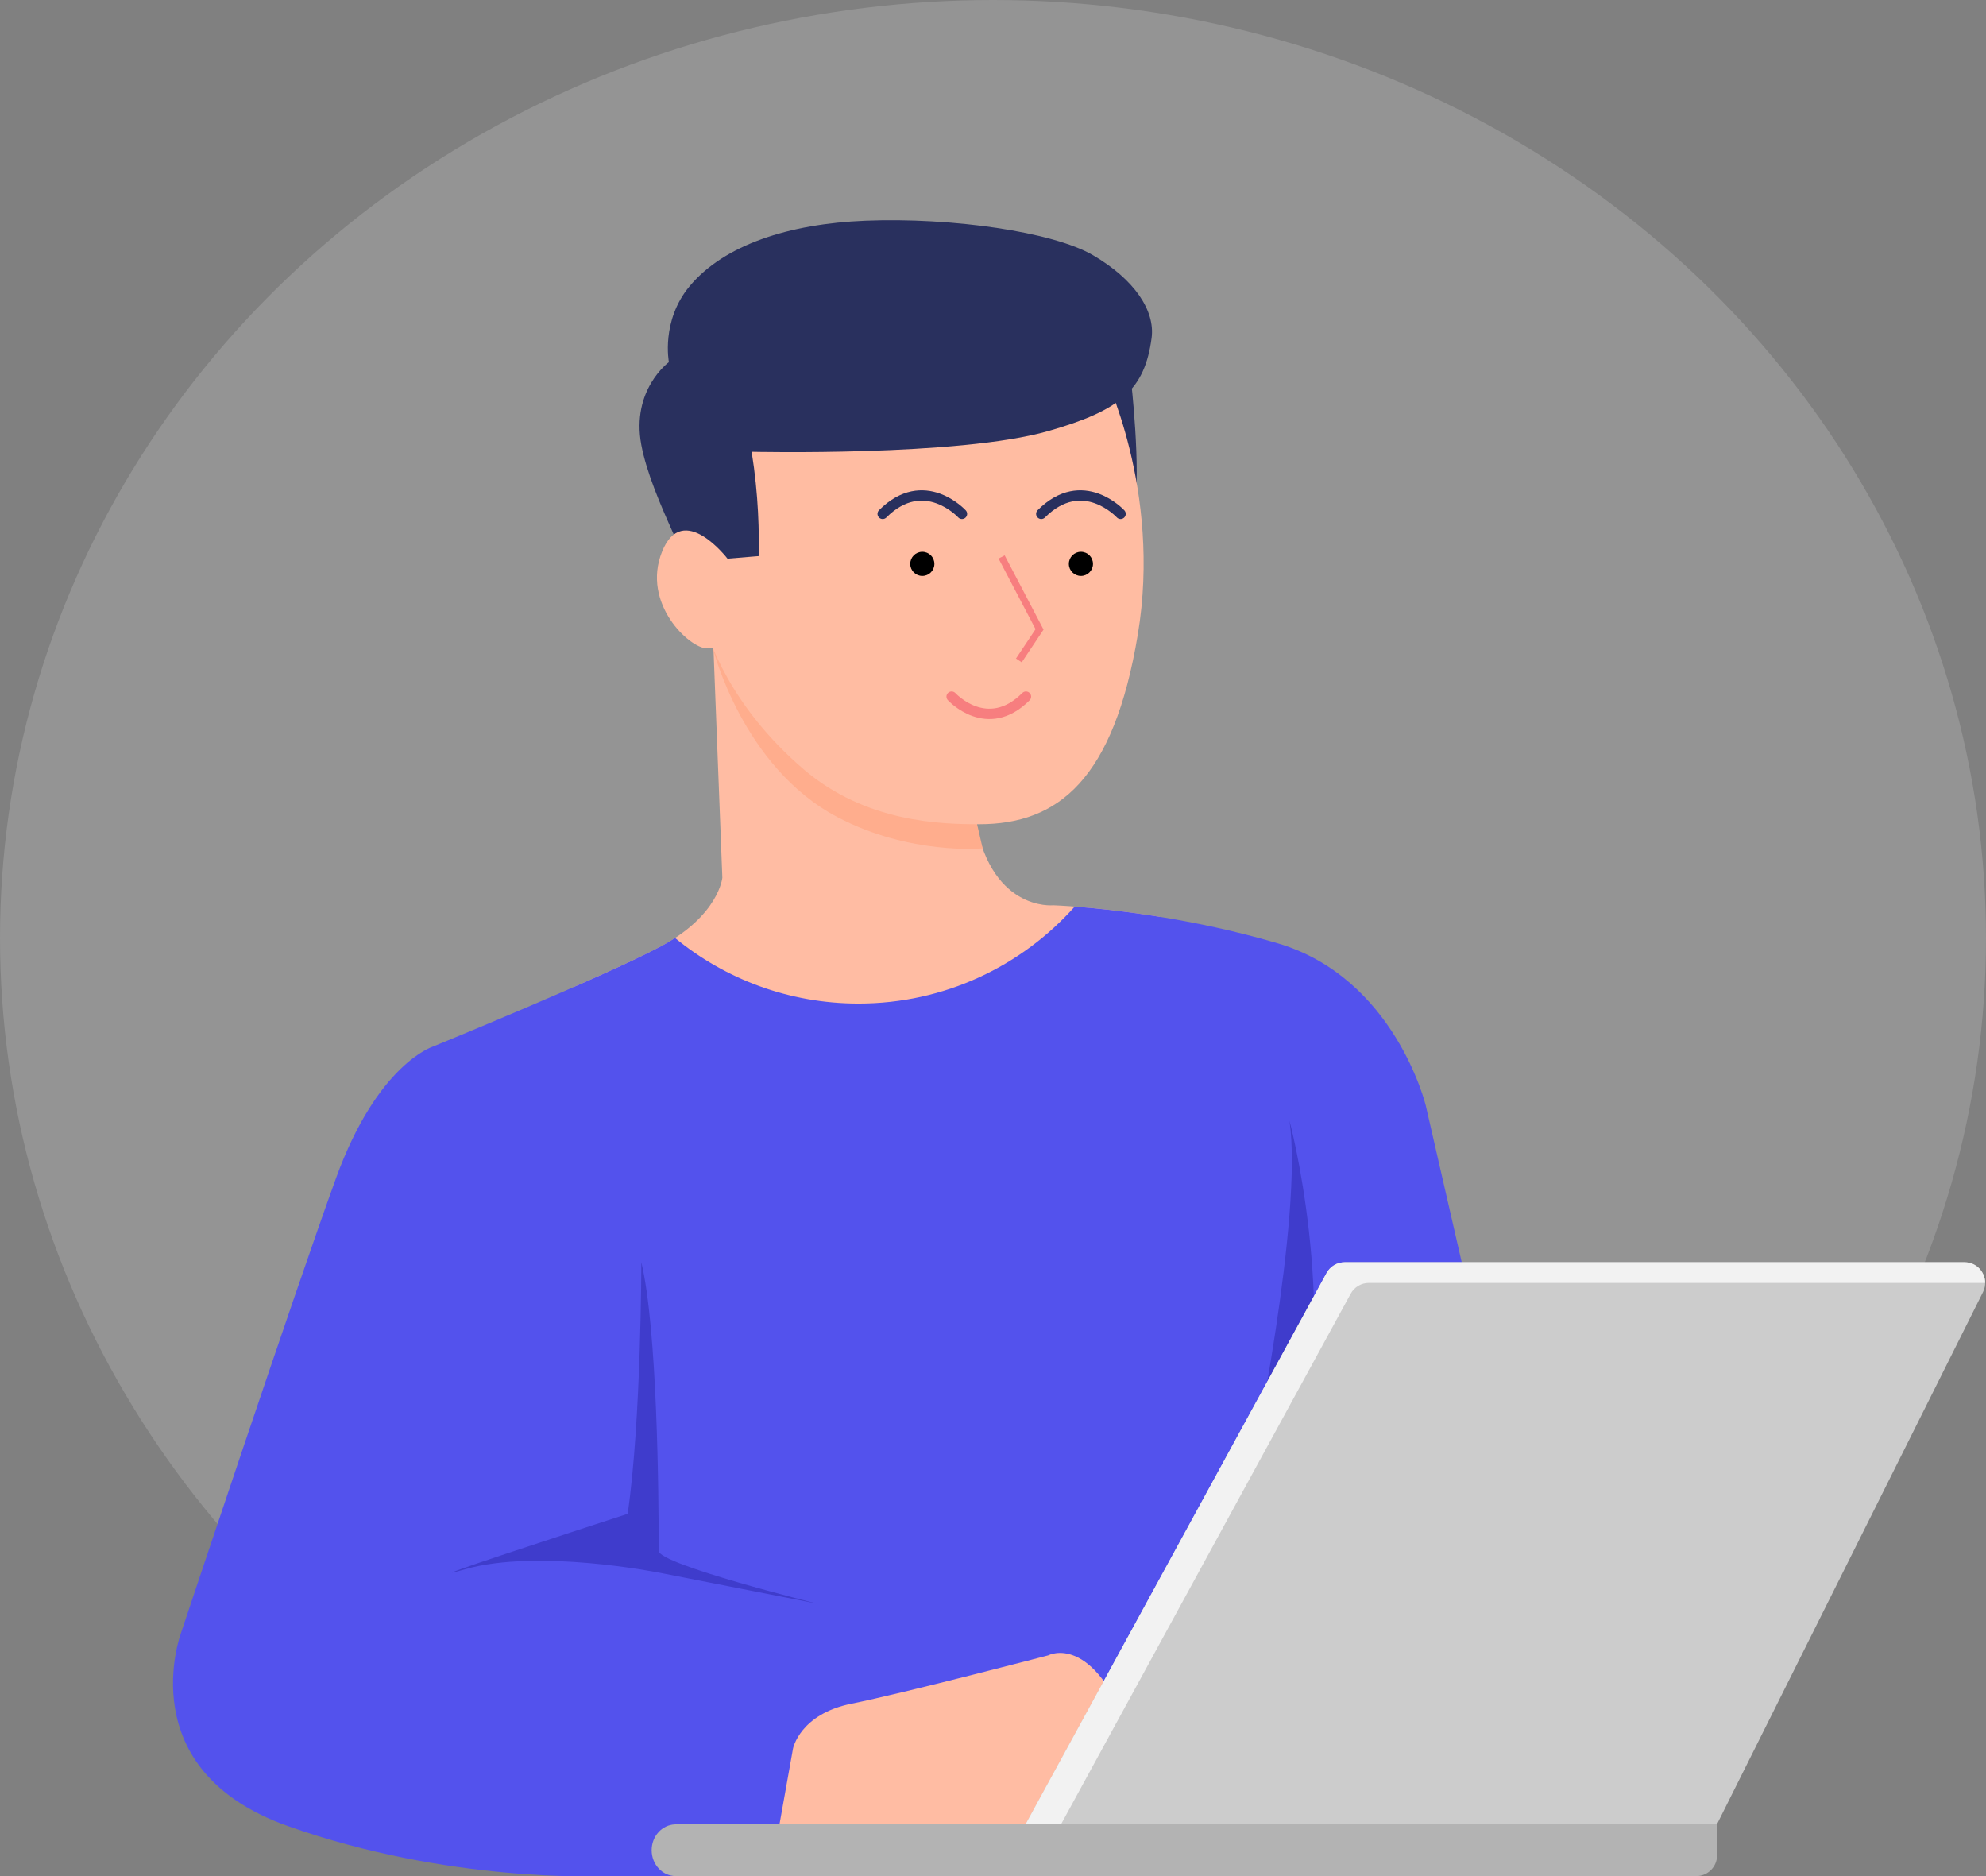 <?xml version="1.0" encoding="utf-8"?>
<!-- Generator: Adobe Illustrator 23.0.1, SVG Export Plug-In . SVG Version: 6.00 Build 0)  -->
<svg version="1.1" id="character" xmlns="http://www.w3.org/2000/svg" xmlns:xlink="http://www.w3.org/1999/xlink" x="0px" y="0px"
	 viewBox="0 0 576 544" style="enable-background:new 0 0 576 544;" xml:space="preserve">
<rect x="0" y="0" width="576" height="544" fill="#808080" stroke="none"/>
<style type="text/css">
	.st0{opacity:0.16;fill:#FFFFFF;}
	.st1{fill:#FFBCA3;}
	.st2{fill:#FFAD8D;}
	.st3{fill:#29305E;}
	.st4{fill:#FFBCA2;}
	.st5{fill:none;stroke:#29305E;stroke-width:3;stroke-linecap:round;stroke-miterlimit:10;}
	.st6{fill:none;stroke:#F77E7F;stroke-width:2;stroke-miterlimit:10;}
	.st7{fill:none;stroke:#F77E7F;stroke-width:3;stroke-linecap:round;stroke-miterlimit:10;}
	.st8{fill:#5352ED;}
	.st9{fill:#3F3CCC;}
	.st10{fill:#CCCCCC;}
	.st11{fill:#B3B3B3;}
	.st12{fill:#F2F2F2;}
</style>
<ellipse class="st0" cx="288" cy="272" rx="288" ry="272"/>
<g id="tête">
	<path class="st1" d="M264,336l72.41-70.15c-18.13-2.94-30.91-3.35-30.91-3.35s-19,2-23-27s-75.73-51.44-75.73-51.44l2.73,70.44
		c0,0-1,11-18,20c-5.72,3.03-15.06,7.3-24.93,11.63L264,336z"/>
	<path class="st2" d="M206.77,188c0,0,8.49,34.47,36.23,49c21,11,42,9,42,9l-2.85-12.35L206.77,188z"/>
	<path class="st3" d="M328,110c0,0,3,26,1,38s-12-34-12-34L328,110z"/>
	<path class="st4" d="M320,108c0,0,17,34,10,76s-23,55-46,55c-10.88,0-32.84-0.43-51-16c-21-18-27.95-37.68-29-44c-2-12,7-58,7-58
		L320,108z"/>
	<path class="st3" d="M218,131c0,0,60.11,1.4,86-6c21-6,28-12,30-27c1.06-7.93-5-17-17-24c-11.62-6.78-41-11-66-10
		c-22.19,0.89-41,7-51,19c-8.35,10.02-6,22-6,22s-11,8-8,24s16,37,17,46s16,0,16,0S222,156,218,131z"/>
	<path class="st4" d="M208,185c0,0,2,3-3,3s-19-13-13-28s19,2,19,2l12-1v18L208,185z"/>
	<path class="st5" d="M256,149c12-12,23,0,23,0"/>
	<circle cx="267.5" cy="163.5" r="3.5"/>
	<path class="st5" d="M302,149c12-12,23,0,23,0"/>
	<circle cx="313.5" cy="163.5" r="3.5"/>
	<polyline class="st6" points="290.5,161.5 301.5,182.5 295.5,191.5 	"/>
	<path class="st7" d="M297.56,202c-11.25,11.25-21.56,0-21.56,0"/>
</g>
<g id="coprs">
	<path class="st8" d="M441.5,442.5l-28-122c0,0-9-37-43-47c-24.85-7.31-48.09-9.81-58.8-10.62C296.32,280.13,273.93,291,249,291
		c-20.2,0-38.73-7.13-53.22-19.02c-1.3,0.85-2.72,1.69-4.28,2.52c-17,9-66,29-66,29s-16,5-28,38s-45,132-45,132s-14.95,39.7,31,56
		C130,546,174,544,174,544l273.5-0.5L441.5,442.5z"/>
	<path class="st9" d="M191.03,455.99c0.03-0.01,46,9.03,45.97,9.01c0,0-45.96-11.38-45.96-15.31c0.01-17.06-0.41-64.4-5.04-83.69
		c0,0,0,45.79-3.96,72.96c-13.21,4.29-65.45,21.3-47.04,16.04c21-6,55.99,0.99,55.99,0.99c0,0,0,0.01,0.01,0.01
		c0.01,0,0.01,0,0.02,0L191.03,455.99L191.03,455.99z"/>
	<path class="st1" d="M225,535l5-28c0,0,2-10,17-13s57-14,57-14s13-7,24,23s3,32,3,32H225z"/>
	<path class="st9" d="M374,325c0,0,14,52,3,100s-14,0-14,0S378,353,374,325z"/>
</g>
<g id="pc">
	<path class="st10" d="M297.44,529l87.31-159.88c1.05-1.93,3.07-3.12,5.27-3.12h179.73c4.46,0,7.36,4.69,5.37,8.68L497.96,529
		H297.44z"/>
	<path class="st11" d="M195.75,529l0,0.01c-3.75,0.14-6.75,3.43-6.75,7.49c0,4.14,3.13,7.5,7,7.5h296c3.31,0,6-2.69,6-6v-9H195.75z"
		/>
	<path class="st12" d="M391.75,375.12c1.05-1.93,3.07-3.12,5.27-3.12h178.73c0-3.15-2.52-6-6-6H390.02c-2.19,0-4.21,1.2-5.27,3.12
		L297.44,529h10.28L391.75,375.12z"/>
</g>
</svg>
